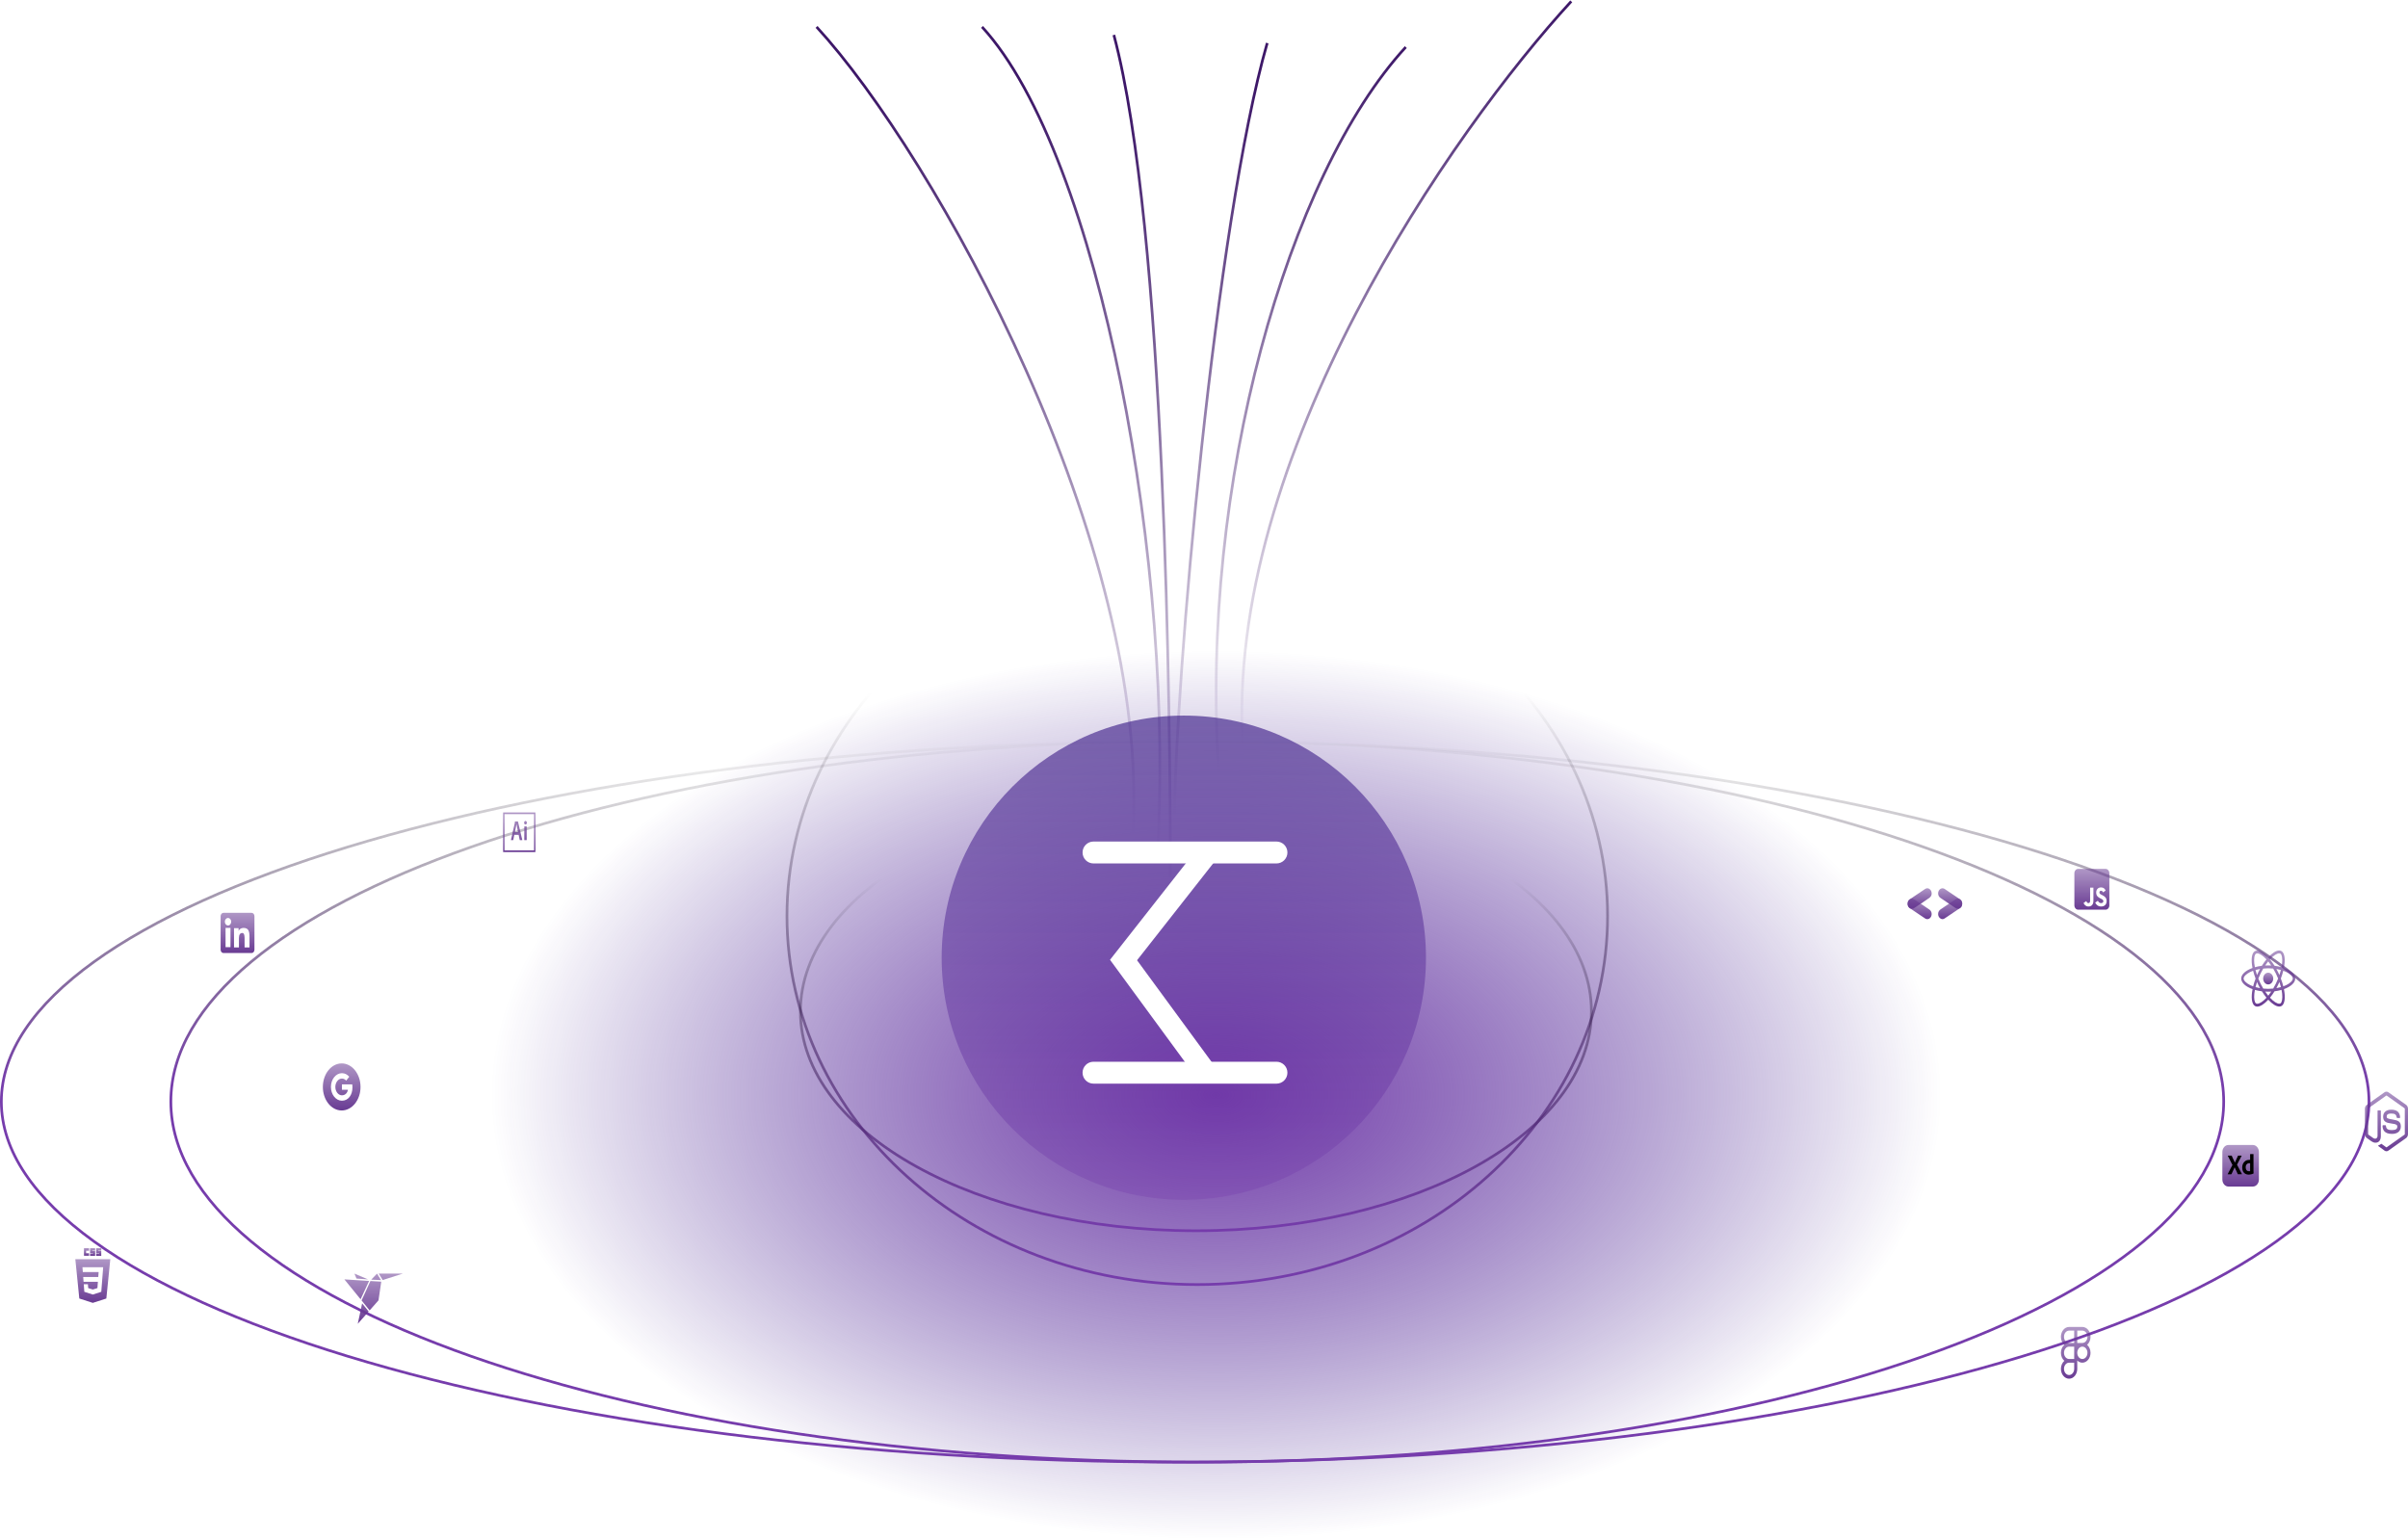 <svg width="895" height="572" viewBox="0 0 895 572" fill="none" xmlns="http://www.w3.org/2000/svg">
<path d="M584 0.5C540.333 48 454.8 170 462 278" stroke="url(#paint0_linear_0_1)"/>
<path d="M522.5 17.5C478.833 65 445.8 179.5 453 287.5" stroke="url(#paint1_linear_0_1)"/>
<path d="M471 16C452 82 436.5 253.5 436.5 307.5" stroke="url(#paint2_linear_0_1)"/>
<path d="M303.5 10C347.167 57.5 428.2 202.5 421 310.5" stroke="url(#paint3_linear_0_1)"/>
<path d="M365 10C408.667 57.5 437.2 212 430 320" stroke="url(#paint4_linear_0_1)"/>
<path d="M414 13C433.253 85.332 435 266.819 435 326" stroke="url(#paint5_linear_0_1)"/>
<ellipse cx="452" cy="407" rx="271" ry="165" fill="url(#paint6_radial_0_1)"/>
<circle cx="440" cy="356" r="90" fill="url(#paint7_linear_0_1)"/>
<g filter="url(#filter0_d_0_1)">
<path fill-rule="evenodd" clip-rule="evenodd" d="M478.508 315.891C478.508 318.14 476.685 319.963 474.435 319.963H406.436C404.187 319.963 402.364 318.14 402.364 315.891C402.364 313.641 404.187 311.818 406.436 311.818H474.435C476.685 311.818 478.508 313.641 478.508 315.891Z" fill="white"/>
<path fill-rule="evenodd" clip-rule="evenodd" d="M478.508 397.746C478.508 399.995 476.685 401.818 474.435 401.818H406.436C404.187 401.818 402.364 399.995 402.364 397.746C402.364 395.496 404.187 393.673 406.436 393.673H474.435C476.685 393.673 478.508 395.496 478.508 397.746Z" fill="white"/>
<path d="M449.002 315.891L417.592 355.866L449.002 398.698" stroke="white" stroke-width="8"/>
</g>
<path d="M880.5 409.5C880.5 427.832 868.33 445.393 846.091 461.448C823.862 477.494 791.665 491.966 751.835 504.128C672.179 528.449 562.105 543.5 440.5 543.5C318.895 543.5 208.821 528.449 129.165 504.128C89.335 491.966 57.138 477.494 34.909 461.448C12.669 445.393 0.5 427.832 0.5 409.5C0.5 391.168 12.669 373.607 34.909 357.552C57.138 341.506 89.335 327.034 129.165 314.872C208.821 290.551 318.895 275.5 440.5 275.5C562.105 275.5 672.179 290.551 751.835 314.872C791.665 327.034 823.862 341.506 846.091 357.552C868.33 373.607 880.5 391.168 880.5 409.5Z" stroke="url(#paint8_linear_0_1)"/>
<path d="M826.5 409.5C826.5 427.863 815.931 445.427 796.661 461.469C777.393 477.509 749.482 491.975 714.949 504.134C645.886 528.451 550.445 543.5 445 543.5C339.555 543.5 244.114 528.451 175.051 504.134C140.518 491.975 112.607 477.509 93.339 461.469C74.069 445.427 63.5 427.863 63.5 409.5C63.5 391.137 74.069 373.573 93.339 357.531C112.607 341.491 140.518 327.025 175.051 314.866C244.114 290.549 339.555 275.5 445 275.5C550.445 275.5 645.886 290.549 714.949 314.866C749.482 327.025 777.393 341.491 796.661 357.531C815.931 373.573 826.5 391.137 826.5 409.5Z" stroke="url(#paint9_linear_0_1)"/>
<path d="M597.5 340.5C597.5 416.114 529.275 477.5 445 477.5C360.725 477.5 292.5 416.114 292.5 340.5C292.5 264.886 360.725 203.5 445 203.5C529.275 203.5 597.5 264.886 597.5 340.5Z" stroke="url(#paint10_linear_0_1)"/>
<path d="M591.5 376C591.5 398.38 575.177 418.746 548.555 433.546C521.95 448.336 485.162 457.5 444.5 457.5C403.838 457.5 367.05 448.336 340.445 433.546C313.823 418.746 297.5 398.38 297.5 376C297.5 353.62 313.823 333.254 340.445 318.454C367.05 303.664 403.838 294.5 444.5 294.5C485.162 294.5 521.95 303.664 548.555 318.454C575.177 333.254 591.5 353.62 591.5 376Z" stroke="url(#paint11_linear_0_1)"/>
<path d="M853.093 363.749C853.093 362.196 851.426 360.725 848.87 359.813C849.46 356.776 849.198 354.358 848.043 353.584C847.763 353.401 847.446 353.309 847.125 353.317V354.382C847.314 354.382 847.465 354.426 847.593 354.507C848.149 354.88 848.391 356.297 848.203 358.122C848.158 358.571 848.084 359.044 847.994 359.526C847.138 359.285 846.269 359.112 845.393 359.006C844.872 358.166 844.302 357.368 843.69 356.617C845.025 355.17 846.278 354.378 847.131 354.378V353.312C846.004 353.312 844.529 354.249 843.038 355.872C841.548 354.26 840.073 353.332 838.947 353.332V354.396C839.795 354.396 841.052 355.185 842.388 356.622C841.814 357.325 841.241 358.122 840.696 359.006C839.818 359.11 838.948 359.286 838.091 359.531C838.001 359.074 837.929 358.612 837.878 358.146C837.685 356.321 837.923 354.903 838.476 354.526C838.598 354.44 838.758 354.401 838.947 354.401V353.337C838.603 353.337 838.291 353.423 838.022 353.603C836.87 354.378 836.613 356.789 837.206 359.818C834.659 360.736 833 362.201 833 363.749C833 365.301 834.667 366.772 837.223 367.683C836.633 370.722 836.895 373.139 838.05 373.912C838.316 374.094 838.628 374.18 838.971 374.18C840.098 374.18 841.572 373.244 843.063 371.62C844.554 373.234 846.028 374.16 847.155 374.16C847.478 374.168 847.797 374.076 848.08 373.893C849.231 373.12 849.489 370.708 848.895 367.679C851.435 366.767 853.093 365.296 853.093 363.749ZM847.76 360.563C847.601 361.201 847.417 361.831 847.208 362.449C846.865 361.673 846.489 360.917 846.081 360.185C846.663 360.286 847.224 360.41 847.761 360.563H847.76ZM845.885 365.65C845.578 366.274 845.249 366.883 844.898 367.474C843.669 367.601 842.433 367.602 841.204 367.479C840.499 366.305 839.882 365.062 839.361 363.763C839.882 362.462 840.495 361.214 841.196 360.034C842.425 359.907 843.66 359.905 844.889 360.028C845.229 360.596 845.562 361.203 845.881 361.844C846.192 362.469 846.475 363.103 846.733 363.744C846.472 364.392 846.189 365.028 845.885 365.65ZM847.208 365.029C847.429 365.668 847.618 366.309 847.773 366.93C847.237 367.083 846.671 367.212 846.086 367.311C846.492 366.573 846.866 365.811 847.208 365.029ZM843.055 370.125C842.674 369.666 842.293 369.156 841.916 368.596C842.285 368.616 842.661 368.63 843.042 368.63C843.428 368.63 843.808 368.621 844.181 368.596C843.813 369.156 843.432 369.666 843.055 370.125ZM840.007 367.311C839.443 367.216 838.883 367.09 838.328 366.934C838.48 366.318 838.668 365.683 838.881 365.048C839.049 365.429 839.226 365.812 839.418 366.194C839.611 366.576 839.807 366.949 840.007 367.311ZM843.034 357.372C843.415 357.831 843.796 358.342 844.173 358.901C843.804 358.882 843.428 358.867 843.047 358.867C842.661 358.867 842.281 358.877 841.908 358.901C842.276 358.342 842.657 357.831 843.034 357.372ZM840.003 360.186C839.597 360.923 839.223 361.683 838.881 362.464C838.666 361.841 838.478 361.207 838.316 360.563C838.852 360.414 839.418 360.286 840.003 360.186ZM836.297 366.165C834.847 365.445 833.909 364.498 833.909 363.749C833.909 362.999 834.847 362.048 836.297 361.332C836.649 361.155 837.034 360.997 837.431 360.85C837.665 361.785 837.972 362.76 838.352 363.758C837.993 364.698 837.69 365.665 837.444 366.652C837.055 366.512 836.672 366.349 836.297 366.165ZM838.5 372.99C837.944 372.619 837.702 371.199 837.89 369.375C837.935 368.926 838.009 368.453 838.099 367.97C838.902 368.2 839.778 368.377 840.7 368.492C841.222 369.331 841.791 370.129 842.404 370.88C841.068 372.327 839.815 373.12 838.963 373.12C838.802 373.122 838.643 373.077 838.5 372.991V372.99ZM848.216 369.351C848.408 371.176 848.17 372.594 847.617 372.971C847.495 373.057 847.335 373.095 847.146 373.095C846.298 373.095 845.041 372.307 843.705 370.869C844.316 370.121 844.881 369.325 845.397 368.487C846.275 368.382 847.145 368.206 848.002 367.962C848.097 368.444 848.169 368.907 848.216 369.351ZM849.792 366.165C849.44 366.342 849.055 366.5 848.658 366.647C848.407 365.655 848.1 364.683 847.737 363.739C848.113 362.746 848.416 361.776 848.645 360.845C849.035 360.986 849.419 361.148 849.796 361.332C851.246 362.053 852.184 362.999 852.184 363.749C852.18 364.498 851.242 365.449 849.792 366.165Z" fill="url(#paint12_linear_0_1)"/>
<path d="M843.042 365.931C843.539 365.931 844.015 365.701 844.366 365.292C844.717 364.882 844.914 364.327 844.914 363.748C844.914 363.169 844.717 362.614 844.366 362.204C844.015 361.795 843.539 361.565 843.042 361.565C842.546 361.565 842.07 361.795 841.719 362.204C841.368 362.614 841.17 363.169 841.17 363.748C841.17 364.327 841.368 364.882 841.719 365.292C842.07 365.701 842.546 365.931 843.042 365.931Z" fill="url(#paint13_linear_0_1)"/>
<path d="M782.607 322.991H772.393C771.624 322.991 771 323.719 771 324.616V336.527C771 337.424 771.624 338.152 772.393 338.152H782.607C783.376 338.152 784 337.424 784 336.527V324.616C784 323.719 783.376 322.991 782.607 322.991ZM778.075 334.815C778.075 336.29 777.332 336.964 776.249 336.964C775.271 336.964 774.706 336.375 774.415 335.661L775.411 334.96C775.602 335.356 775.776 335.691 776.197 335.691C776.598 335.691 776.853 335.509 776.853 334.795V329.952H778.075V334.815ZM780.965 336.964C779.83 336.964 779.096 336.334 778.739 335.509L779.734 334.839C779.996 335.336 780.338 335.705 780.939 335.705C781.444 335.705 781.769 335.411 781.769 335.001C781.769 334.514 781.438 334.341 780.878 334.054L780.573 333.901C779.691 333.465 779.108 332.913 779.108 331.752C779.108 330.683 779.807 329.871 780.895 329.871C781.673 329.871 782.23 330.186 782.63 331.011L781.679 331.722C781.47 331.285 781.243 331.113 780.892 331.113C780.535 331.113 780.309 331.377 780.309 331.722C780.309 332.148 780.535 332.321 781.06 332.588L781.365 332.741C782.404 333.258 782.987 333.79 782.987 334.981C782.987 336.26 782.123 336.964 780.965 336.964Z" fill="url(#paint14_linear_0_1)"/>
<path d="M886.996 427.948C886.756 427.948 886.513 427.869 886.302 427.72L884.092 426.115C883.763 425.886 883.924 425.807 884.031 425.763C884.472 425.574 884.561 425.535 885.03 425.205C885.081 425.17 885.145 425.183 885.195 425.222L886.893 426.458C886.953 426.502 887.039 426.502 887.097 426.458L893.711 421.771C893.772 421.727 893.811 421.639 893.811 421.551V412.177C893.811 412.085 893.772 412.001 893.707 411.953L887.097 407.271C887.036 407.227 886.953 407.227 886.893 407.271L880.286 411.957C880.221 412.001 880.182 412.089 880.182 412.182V421.551C880.182 421.639 880.221 421.727 880.286 421.767L882.098 423.05C883.082 423.653 883.684 422.945 883.684 422.228V412.978C883.684 412.846 883.77 412.744 883.877 412.744H884.715C884.819 412.744 884.909 412.846 884.909 412.978V422.233C884.909 423.842 884.192 424.765 882.95 424.765C882.567 424.765 882.266 424.765 881.428 424.255L879.695 423.028C879.265 422.725 879 422.158 879 421.547V412.177C879 411.571 879.265 410.999 879.695 410.696L886.302 406.009C886.721 405.718 887.276 405.718 887.691 406.009L894.305 410.7C894.735 411.003 895 411.571 895 412.182V421.551C895 422.158 894.735 422.725 894.305 423.033L887.691 427.72C887.48 427.869 887.24 427.948 886.996 427.948ZM892.336 418.711C892.336 416.957 891.369 416.491 889.338 416.161C887.283 415.827 887.075 415.655 887.075 415.066C887.075 414.578 887.251 413.927 888.773 413.927C890.13 413.927 890.631 414.288 890.839 415.413C890.857 415.519 890.936 415.598 891.025 415.598H891.885C891.938 415.598 891.988 415.572 892.024 415.523C892.06 415.475 892.078 415.409 892.074 415.343C891.942 413.404 890.893 412.503 888.773 412.503C886.885 412.503 885.761 413.479 885.761 415.119C885.761 416.895 886.882 417.387 888.69 417.607C890.857 417.867 891.025 418.258 891.025 418.781C891.025 419.687 890.431 420.074 889.038 420.074C887.286 420.074 886.903 419.533 886.774 418.465C886.76 418.35 886.681 418.267 886.585 418.267H885.729C885.621 418.267 885.539 418.372 885.539 418.5C885.539 419.867 886.144 421.498 889.041 421.498C891.132 421.494 892.336 420.478 892.336 418.711Z" fill="url(#paint15_linear_0_1)"/>
<path fill-rule="evenodd" clip-rule="evenodd" d="M769.035 493.254C767.353 493.254 766 494.9 766 496.916C766 498.142 766.501 499.231 767.27 499.896C766.873 500.242 766.552 500.692 766.331 501.209C766.111 501.727 765.997 502.297 766 502.875C766 504.101 766.501 505.189 767.27 505.854C766.873 506.201 766.552 506.65 766.331 507.168C766.111 507.685 765.997 508.256 766 508.833C766 510.85 767.353 512.496 769.035 512.496C770.717 512.496 772.071 510.85 772.071 508.833V505.737C772.602 506.254 773.272 506.537 773.965 506.538C775.647 506.537 777 504.891 777 502.875C777.003 502.297 776.889 501.727 776.669 501.209C776.448 500.692 776.127 500.242 775.73 499.896C776.127 499.549 776.448 499.099 776.669 498.582C776.889 498.064 777.003 497.494 777 496.916C777 494.9 775.647 493.254 773.965 493.254H769.035ZM767.141 496.916C767.141 495.641 767.994 494.619 769.035 494.619H770.929V499.213H769.035C767.994 499.213 767.141 498.191 767.141 496.916ZM773.965 499.212H772.071V494.618H773.965C775.006 494.618 775.859 495.641 775.859 496.916C775.859 498.191 775.006 499.212 773.965 499.212ZM767.141 502.875C767.141 501.6 767.995 500.578 769.036 500.578H770.93V505.172H769.035C767.994 505.172 767.141 504.15 767.141 502.875H767.141ZM772.071 502.875C772.071 501.6 772.924 500.578 773.965 500.578C775.007 500.578 775.86 501.599 775.86 502.875C775.86 504.15 775.007 505.172 773.965 505.172C772.924 505.172 772.071 504.15 772.071 502.875H772.071ZM767.141 508.833C767.141 507.559 767.995 506.537 769.036 506.537H770.93V508.833C770.93 510.109 770.078 511.13 769.036 511.13C767.995 511.13 767.141 510.109 767.141 508.833Z" fill="url(#paint16_linear_0_1)"/>
<path d="M837.334 425.615H828.256C827.01 425.615 826 426.793 826 428.246V438.437C826 439.89 827.01 441.068 828.256 441.068H837.334C838.58 441.068 839.591 439.89 839.591 438.437V428.246C839.591 426.793 838.58 425.615 837.334 425.615Z" fill="url(#paint17_linear_0_1)"/>
<path d="M833.144 429.68L831.449 432.944L833.263 436.41C833.275 436.434 833.278 436.463 833.272 436.49C833.269 436.501 833.263 436.504 833.254 436.505L833.244 436.504L833.231 436.504C833.224 436.504 833.217 436.504 833.208 436.506H831.9L831.875 436.506C831.804 436.503 831.753 436.492 831.722 436.431C831.601 436.156 831.48 435.882 831.358 435.607C831.248 435.363 831.136 435.12 831.021 434.879L830.97 434.773C830.832 434.487 830.697 434.2 830.564 433.912H830.555C830.433 434.197 830.307 434.481 830.177 434.762C830.046 435.046 829.917 435.328 829.789 435.607C829.662 435.888 829.531 436.166 829.397 436.442C829.376 436.498 829.34 436.51 829.29 436.512L829.27 436.512H828.021L828.015 436.513L827.997 436.514C827.988 436.515 827.982 436.513 827.98 436.495C827.976 436.469 827.981 436.443 827.993 436.421L829.753 433.05L828.039 429.669C828.021 429.641 828.018 429.618 828.03 429.6C828.037 429.591 828.045 429.584 828.054 429.58C828.064 429.575 828.074 429.573 828.085 429.574H829.37C829.398 429.572 829.426 429.577 829.452 429.59C829.474 429.604 829.493 429.624 829.507 429.648C829.616 429.932 829.738 430.215 829.872 430.499C830.004 430.78 830.139 431.06 830.277 431.339C830.413 431.613 830.539 431.893 830.656 432.179H830.665C830.784 431.893 830.907 431.609 831.034 431.328C831.158 431.052 831.286 430.773 831.417 430.493C831.546 430.217 831.672 429.939 831.795 429.659C831.802 429.633 831.815 429.609 831.832 429.59C831.854 429.576 831.879 429.571 831.905 429.574H833.099C833.11 429.571 833.121 429.572 833.132 429.577C833.142 429.582 833.151 429.591 833.157 429.602C833.162 429.614 833.165 429.627 833.163 429.64C833.162 429.653 833.157 429.665 833.149 429.675L833.145 429.68L833.144 429.68ZM835.824 436.643L835.761 436.644C835.341 436.651 834.926 436.55 834.544 436.346C834.188 436.154 833.891 435.841 833.691 435.448C833.49 435.058 833.387 434.572 833.382 433.991L833.381 433.944C833.378 433.456 833.485 432.975 833.691 432.551C833.898 432.131 834.199 431.785 834.563 431.55L834.594 431.53C834.989 431.275 835.466 431.147 836.025 431.147L836.05 431.148L836.078 431.149L836.109 431.15L836.144 431.153L836.202 431.157L836.269 431.164L836.317 431.169V429.074C836.317 429.024 836.335 429 836.372 429H837.521C837.528 428.998 837.536 428.999 837.543 429.002C837.55 429.005 837.556 429.009 837.562 429.016C837.567 429.022 837.571 429.029 837.573 429.038C837.576 429.046 837.576 429.055 837.575 429.063V435.347C837.575 435.452 837.579 435.566 837.586 435.688L837.603 435.964L837.612 436.123C837.613 436.145 837.608 436.167 837.598 436.186C837.589 436.205 837.574 436.22 837.557 436.229C837.261 436.374 836.952 436.48 836.636 436.548C836.368 436.606 836.096 436.638 835.824 436.643ZM836.317 435.326V432.423C836.268 432.408 836.218 432.397 836.167 432.391C836.105 432.384 836.042 432.38 835.98 432.381C835.759 432.378 835.54 432.436 835.342 432.551C835.148 432.663 834.984 432.831 834.863 433.04C834.743 433.245 834.68 433.513 834.676 433.844L834.676 433.88C834.672 434.111 834.704 434.342 834.772 434.56C834.827 434.736 834.914 434.895 835.027 435.028C835.135 435.15 835.266 435.241 835.41 435.294C835.562 435.351 835.72 435.38 835.879 435.379C835.965 435.379 836.044 435.375 836.117 435.368C836.175 435.363 836.232 435.352 836.289 435.335L836.317 435.326Z" fill="black"/>
<path d="M723.624 336.445C724.693 335.729 725.759 335.007 726.831 334.299C727.849 333.626 729.046 334.246 729.277 335.555C729.41 336.312 729.121 337.13 728.535 337.528C726.613 338.834 724.689 340.135 722.755 341.416C722.156 341.812 721.54 341.739 720.994 341.253C720.44 340.76 720.265 340.08 720.395 339.288C720.544 338.686 720.883 338.283 721.346 337.981C722.112 337.483 722.865 336.958 723.624 336.445Z" fill="url(#paint18_linear_0_1)"/>
<path d="M724.409 335.925C723.343 335.203 722.274 334.488 721.212 333.759C720.203 333.067 720.065 331.548 720.922 330.66C721.417 330.147 722.169 330.031 722.758 330.423C724.689 331.711 726.617 333.004 728.535 334.317C729.129 334.723 729.383 335.383 729.295 336.176C729.206 336.982 728.788 337.499 728.135 337.764C727.613 337.915 727.144 337.774 726.689 337.457C725.936 336.932 725.169 336.434 724.409 335.925Z" fill="url(#paint19_linear_0_1)"/>
<path d="M714.693 335.414C714.009 335.868 713.325 336.32 712.641 336.775C712.242 337.04 711.846 337.315 711.444 337.577C710.635 338.104 709.673 337.795 709.214 336.867C708.776 335.981 709.028 334.833 709.807 334.302C711.714 333.005 713.625 331.717 715.543 330.443C716.131 330.052 716.741 330.101 717.285 330.568C717.86 331.061 718.047 331.755 717.919 332.568C717.839 332.765 717.791 332.995 717.671 333.15C717.476 333.403 717.255 333.644 717.008 333.821C716.246 334.37 715.466 334.886 714.693 335.414Z" fill="url(#paint20_linear_0_1)"/>
<path d="M713.909 335.922C714.587 336.386 715.265 336.851 715.945 337.314C716.342 337.585 716.744 337.847 717.139 338.122C717.935 338.676 718.187 339.801 717.727 340.729C717.288 341.614 716.31 341.934 715.526 341.412C713.609 340.136 711.697 338.85 709.792 337.55C709.208 337.151 708.939 336.51 709.014 335.727C709.093 334.901 709.514 334.364 710.182 334.088C710.368 334.07 710.563 334.003 710.738 334.046C711.023 334.117 711.313 334.22 711.568 334.38C712.356 334.876 713.13 335.406 713.909 335.922Z" fill="url(#paint21_linear_0_1)"/>
<path fill-rule="evenodd" clip-rule="evenodd" d="M127 395.295C123.134 395.295 120 399.211 120 404.041C120 408.871 123.134 412.788 127 412.788C130.866 412.788 134 408.871 134 404.041C134 399.211 130.866 395.295 127 395.295ZM127.082 409.156C124.825 409.156 122.998 406.868 122.998 404.041C122.998 401.215 124.825 398.926 127.082 398.926C128.184 398.926 129.106 399.434 129.813 400.259L128.661 401.701V401.698C128.233 401.186 127.689 400.924 127.082 400.924C125.734 400.924 124.639 402.35 124.639 404.038C124.639 405.726 125.734 407.156 127.082 407.156C128.304 407.156 129.136 406.28 129.308 405.077H127.082V403.082H130.923C130.974 403.425 131.002 403.782 131.002 404.156C131.002 407.079 129.44 409.156 127.082 409.156Z" fill="url(#paint22_linear_0_1)"/>
<path d="M31.212 463.976H33.101V464.913H32.002V465.851H33.101V466.788H31.212V463.976ZM33.478 463.976H35.368V464.791H34.269V464.954H35.368V466.829H33.478V465.973H34.578V465.81H33.478V463.976ZM35.747 463.976H37.635V464.791H36.536V464.954H37.635V466.829H35.747V465.973H36.846V465.81H35.747V463.976Z" fill="url(#paint23_linear_0_1)"/>
<path fill-rule="evenodd" clip-rule="evenodd" d="M34.493 484.308L29.478 482.685L28 468.077H41L39.522 482.683L34.493 484.308ZM30.923 474.69L31.061 476.481H36.389L36.21 478.804L34.496 479.344H34.494L32.783 478.805L32.673 477.377H31.129L31.345 480.19L34.493 481.209L37.647 480.19L38.032 475.17L38.069 474.69L38.347 471.063H30.646L30.786 472.855H36.662L36.522 474.69H30.923Z" fill="url(#paint24_linear_0_1)"/>
<path d="M187.501 302.63H198.501V316.106H187.501V302.63ZM187 316.736H199V302H187V316.736ZM194.86 307.252C194.86 307.202 194.875 307.177 194.92 307.177H195.705C195.745 307.177 195.765 307.195 195.765 307.252V312.221C195.765 312.271 195.755 312.296 195.705 312.296H194.931C194.881 312.296 194.866 312.265 194.866 312.214V307.252H194.86H194.86ZM194.805 305.823C194.805 305.652 194.859 305.489 194.955 305.369C195.05 305.248 195.18 305.18 195.315 305.18C195.45 305.18 195.58 305.248 195.676 305.369C195.771 305.489 195.825 305.652 195.825 305.823C195.83 305.91 195.82 305.997 195.795 306.079C195.771 306.16 195.733 306.234 195.683 306.295C195.634 306.356 195.574 306.403 195.509 306.433C195.444 306.462 195.374 306.473 195.305 306.465C195.238 306.47 195.17 306.457 195.107 306.427C195.044 306.396 194.986 306.349 194.939 306.288C194.892 306.227 194.855 306.154 194.832 306.074C194.809 305.993 194.8 305.908 194.806 305.823H194.805ZM192.555 309.324C192.415 308.623 192.084 307.102 191.96 306.365H191.95C191.845 307.102 191.581 308.348 191.371 309.324H192.555ZM191.165 310.345L190.77 312.234C190.76 312.284 190.745 312.297 190.695 312.297H189.961C189.911 312.297 189.901 312.278 189.911 312.202L191.331 305.941C191.365 305.77 191.382 305.595 191.381 305.418C191.381 305.374 191.396 305.355 191.421 305.355H192.471C192.506 305.355 192.521 305.368 192.531 305.418L194.121 312.213C194.131 312.263 194.121 312.295 194.081 312.295H193.251C193.211 312.295 193.186 312.283 193.176 312.241L192.766 310.346H191.166L191.165 310.345Z" fill="url(#paint25_linear_0_1)"/>
<path fill-rule="evenodd" clip-rule="evenodd" d="M82 340.567C82 340.236 82.111 339.918 82.308 339.684C82.505 339.45 82.772 339.318 83.05 339.318H93.522C93.66 339.318 93.797 339.35 93.925 339.413C94.052 339.475 94.168 339.567 94.266 339.683C94.364 339.799 94.441 339.937 94.494 340.089C94.547 340.24 94.574 340.403 94.574 340.567V353.014C94.574 353.178 94.547 353.341 94.494 353.492C94.442 353.644 94.364 353.782 94.266 353.898C94.169 354.014 94.053 354.106 93.925 354.169C93.798 354.232 93.661 354.264 93.523 354.264H83.05C82.912 354.264 82.776 354.232 82.648 354.169C82.521 354.106 82.405 354.014 82.308 353.898C82.21 353.782 82.133 353.644 82.08 353.493C82.027 353.341 82 353.179 82 353.015V340.567ZM86.977 345.017H88.68V346.033C88.925 345.449 89.554 344.923 90.499 344.923C92.31 344.923 92.739 346.087 92.739 348.222V352.177H90.906V348.708C90.906 347.492 90.661 346.806 90.037 346.806C89.171 346.806 88.811 347.546 88.811 348.708V352.177H86.977V345.017ZM83.834 352.084H85.667V344.923H83.834V352.083V352.084ZM85.929 342.587C85.933 342.774 85.905 342.959 85.847 343.133C85.79 343.307 85.703 343.465 85.593 343.598C85.484 343.732 85.353 343.838 85.208 343.91C85.063 343.982 84.908 344.02 84.751 344.02C84.594 344.02 84.438 343.982 84.293 343.91C84.149 343.838 84.017 343.732 83.908 343.598C83.798 343.465 83.712 343.307 83.654 343.133C83.596 342.959 83.568 342.774 83.572 342.587C83.579 342.221 83.706 341.873 83.926 341.616C84.146 341.36 84.442 341.217 84.751 341.217C85.059 341.217 85.355 341.36 85.575 341.616C85.795 341.873 85.923 342.221 85.929 342.587Z" fill="url(#paint26_linear_0_1)"/>
<path d="M140.754 473.43L142.232 475.826L149.714 473.43M132.979 492.089L137.027 487.516L134.591 484.495M140.14 473.43L137.977 475.682L141.616 475.838M131.731 473.431L132.507 475.271L136.79 475.578M134.023 482.971L137.187 476.153L128 475.577M134.391 483.402L137.38 487.111L140.676 483.379L141.698 476.425L137.682 476.186L134.391 483.402Z" fill="url(#paint27_linear_0_1)"/>
<defs>
<filter id="filter0_d_0_1" x="388.364" y="298.818" width="104.144" height="118" filterUnits="userSpaceOnUse" color-interpolation-filters="sRGB">
<feFlood flood-opacity="0" result="BackgroundImageFix"/>
<feColorMatrix in="SourceAlpha" type="matrix" values="0 0 0 0 0 0 0 0 0 0 0 0 0 0 0 0 0 0 127 0" result="hardAlpha"/>
<feOffset dy="1"/>
<feGaussianBlur stdDeviation="7"/>
<feComposite in2="hardAlpha" operator="out"/>
<feColorMatrix type="matrix" values="0 0 0 0 1 0 0 0 0 1 0 0 0 0 1 0 0 0 0.55 0"/>
<feBlend mode="normal" in2="BackgroundImageFix" result="effect1_dropShadow_0_1"/>
<feBlend mode="normal" in="SourceGraphic" in2="effect1_dropShadow_0_1" result="shape"/>
</filter>
<linearGradient id="paint0_linear_0_1" x1="522.786" y1="0.5" x2="522.786" y2="278" gradientUnits="userSpaceOnUse">
<stop stop-color="#3D1768"/>
<stop offset="1" stop-color="#3D1768" stop-opacity="0"/>
</linearGradient>
<linearGradient id="paint1_linear_0_1" x1="487.256" y1="17.5" x2="487.256" y2="287.5" gradientUnits="userSpaceOnUse">
<stop stop-color="#3D1768"/>
<stop offset="1" stop-color="#3D1768" stop-opacity="0"/>
</linearGradient>
<linearGradient id="paint2_linear_0_1" x1="445.75" y1="33" x2="445.75" y2="304" gradientUnits="userSpaceOnUse">
<stop stop-color="#3D1768"/>
<stop offset="1" stop-color="#3D1768" stop-opacity="0"/>
</linearGradient>
<linearGradient id="paint3_linear_0_1" x1="367.252" y1="35" x2="367.252" y2="310.5" gradientUnits="userSpaceOnUse">
<stop stop-color="#3D1768"/>
<stop offset="1" stop-color="#3D1768" stop-opacity="0"/>
</linearGradient>
<linearGradient id="paint4_linear_0_1" x1="401.423" y1="33" x2="401.423" y2="320" gradientUnits="userSpaceOnUse">
<stop stop-color="#3D1768"/>
<stop offset="1" stop-color="#3D1768" stop-opacity="0"/>
</linearGradient>
<linearGradient id="paint5_linear_0_1" x1="437" y1="39" x2="437" y2="336" gradientUnits="userSpaceOnUse">
<stop stop-color="#3D1768"/>
<stop offset="1" stop-color="#3D1768" stop-opacity="0"/>
</linearGradient>
<radialGradient id="paint6_radial_0_1" cx="0" cy="0" r="1" gradientUnits="userSpaceOnUse" gradientTransform="translate(452 407) rotate(90) scale(165 271)">
<stop stop-color="#763CAC"/>
<stop offset="1" stop-color="#320F85" stop-opacity="0"/>
</radialGradient>
<linearGradient id="paint7_linear_0_1" x1="440" y1="266" x2="440" y2="446" gradientUnits="userSpaceOnUse">
<stop stop-color="#301080" stop-opacity="0.6"/>
<stop offset="1" stop-color="#7840AD" stop-opacity="0.36"/>
</linearGradient>
<linearGradient id="paint8_linear_0_1" x1="440.5" y1="275" x2="440.5" y2="544" gradientUnits="userSpaceOnUse">
<stop stop-opacity="0"/>
<stop offset="0.479" stop-color="#763CAC"/>
</linearGradient>
<linearGradient id="paint9_linear_0_1" x1="445" y1="275" x2="445" y2="544" gradientUnits="userSpaceOnUse">
<stop stop-opacity="0"/>
<stop offset="0.479" stop-color="#763CAC"/>
</linearGradient>
<linearGradient id="paint10_linear_0_1" x1="445" y1="203" x2="445" y2="478" gradientUnits="userSpaceOnUse">
<stop offset="0.198" stop-opacity="0"/>
<stop offset="1" stop-color="#763CAC"/>
</linearGradient>
<linearGradient id="paint11_linear_0_1" x1="444.5" y1="294" x2="444.5" y2="458" gradientUnits="userSpaceOnUse">
<stop offset="0.198" stop-opacity="0"/>
<stop offset="1" stop-color="#763CAC"/>
</linearGradient>
<linearGradient id="paint12_linear_0_1" x1="843.047" y1="353.312" x2="843.047" y2="374.18" gradientUnits="userSpaceOnUse">
<stop stop-color="#693B93" stop-opacity="0.53"/>
<stop offset="1" stop-color="#693B93"/>
</linearGradient>
<linearGradient id="paint13_linear_0_1" x1="843.042" y1="361.565" x2="843.042" y2="365.931" gradientUnits="userSpaceOnUse">
<stop stop-color="#693B93" stop-opacity="0.53"/>
<stop offset="1" stop-color="#693B93"/>
</linearGradient>
<linearGradient id="paint14_linear_0_1" x1="777.5" y1="322.991" x2="777.5" y2="338.152" gradientUnits="userSpaceOnUse">
<stop stop-color="#693B93" stop-opacity="0.53"/>
<stop offset="1" stop-color="#693B93"/>
</linearGradient>
<linearGradient id="paint15_linear_0_1" x1="887" y1="405.791" x2="887" y2="427.948" gradientUnits="userSpaceOnUse">
<stop stop-color="#693B93" stop-opacity="0.53"/>
<stop offset="1" stop-color="#693B93"/>
</linearGradient>
<linearGradient id="paint16_linear_0_1" x1="771.5" y1="493.254" x2="771.5" y2="512.496" gradientUnits="userSpaceOnUse">
<stop stop-color="#693B93" stop-opacity="0.53"/>
<stop offset="1" stop-color="#693B93"/>
</linearGradient>
<linearGradient id="paint17_linear_0_1" x1="832.795" y1="425.615" x2="832.795" y2="441.068" gradientUnits="userSpaceOnUse">
<stop stop-color="#693B93" stop-opacity="0.53"/>
<stop offset="1" stop-color="#693B93"/>
</linearGradient>
<linearGradient id="paint18_linear_0_1" x1="724.832" y1="334.025" x2="724.832" y2="341.671" gradientUnits="userSpaceOnUse">
<stop stop-color="#693B93" stop-opacity="0.53"/>
<stop offset="1" stop-color="#693B93"/>
</linearGradient>
<linearGradient id="paint19_linear_0_1" x1="724.835" y1="330.189" x2="724.835" y2="337.825" gradientUnits="userSpaceOnUse">
<stop stop-color="#693B93" stop-opacity="0.53"/>
<stop offset="1" stop-color="#693B93"/>
</linearGradient>
<linearGradient id="paint20_linear_0_1" x1="713.479" y1="330.181" x2="713.479" y2="337.833" gradientUnits="userSpaceOnUse">
<stop stop-color="#693B93" stop-opacity="0.53"/>
<stop offset="1" stop-color="#693B93"/>
</linearGradient>
<linearGradient id="paint21_linear_0_1" x1="713.479" y1="334.032" x2="713.479" y2="341.664" gradientUnits="userSpaceOnUse">
<stop stop-color="#693B93" stop-opacity="0.53"/>
<stop offset="1" stop-color="#693B93"/>
</linearGradient>
<linearGradient id="paint22_linear_0_1" x1="127" y1="395.295" x2="127" y2="412.788" gradientUnits="userSpaceOnUse">
<stop stop-color="#693B93" stop-opacity="0.53"/>
<stop offset="1" stop-color="#693B93"/>
</linearGradient>
<linearGradient id="paint23_linear_0_1" x1="34.423" y1="463.976" x2="34.423" y2="466.829" gradientUnits="userSpaceOnUse">
<stop stop-color="#693B93" stop-opacity="0.53"/>
<stop offset="1" stop-color="#693B93"/>
</linearGradient>
<linearGradient id="paint24_linear_0_1" x1="34.5" y1="468.077" x2="34.5" y2="484.308" gradientUnits="userSpaceOnUse">
<stop stop-color="#693B93" stop-opacity="0.53"/>
<stop offset="1" stop-color="#693B93"/>
</linearGradient>
<linearGradient id="paint25_linear_0_1" x1="193" y1="302" x2="193" y2="316.736" gradientUnits="userSpaceOnUse">
<stop stop-color="#693B93" stop-opacity="0.53"/>
<stop offset="1" stop-color="#693B93"/>
</linearGradient>
<linearGradient id="paint26_linear_0_1" x1="88.287" y1="339.318" x2="88.287" y2="354.264" gradientUnits="userSpaceOnUse">
<stop stop-color="#693B93" stop-opacity="0.53"/>
<stop offset="1" stop-color="#693B93"/>
</linearGradient>
<linearGradient id="paint27_linear_0_1" x1="138.857" y1="473.43" x2="138.857" y2="492.089" gradientUnits="userSpaceOnUse">
<stop stop-color="#693B93" stop-opacity="0.53"/>
<stop offset="1" stop-color="#693B93"/>
</linearGradient>
</defs>
</svg>
